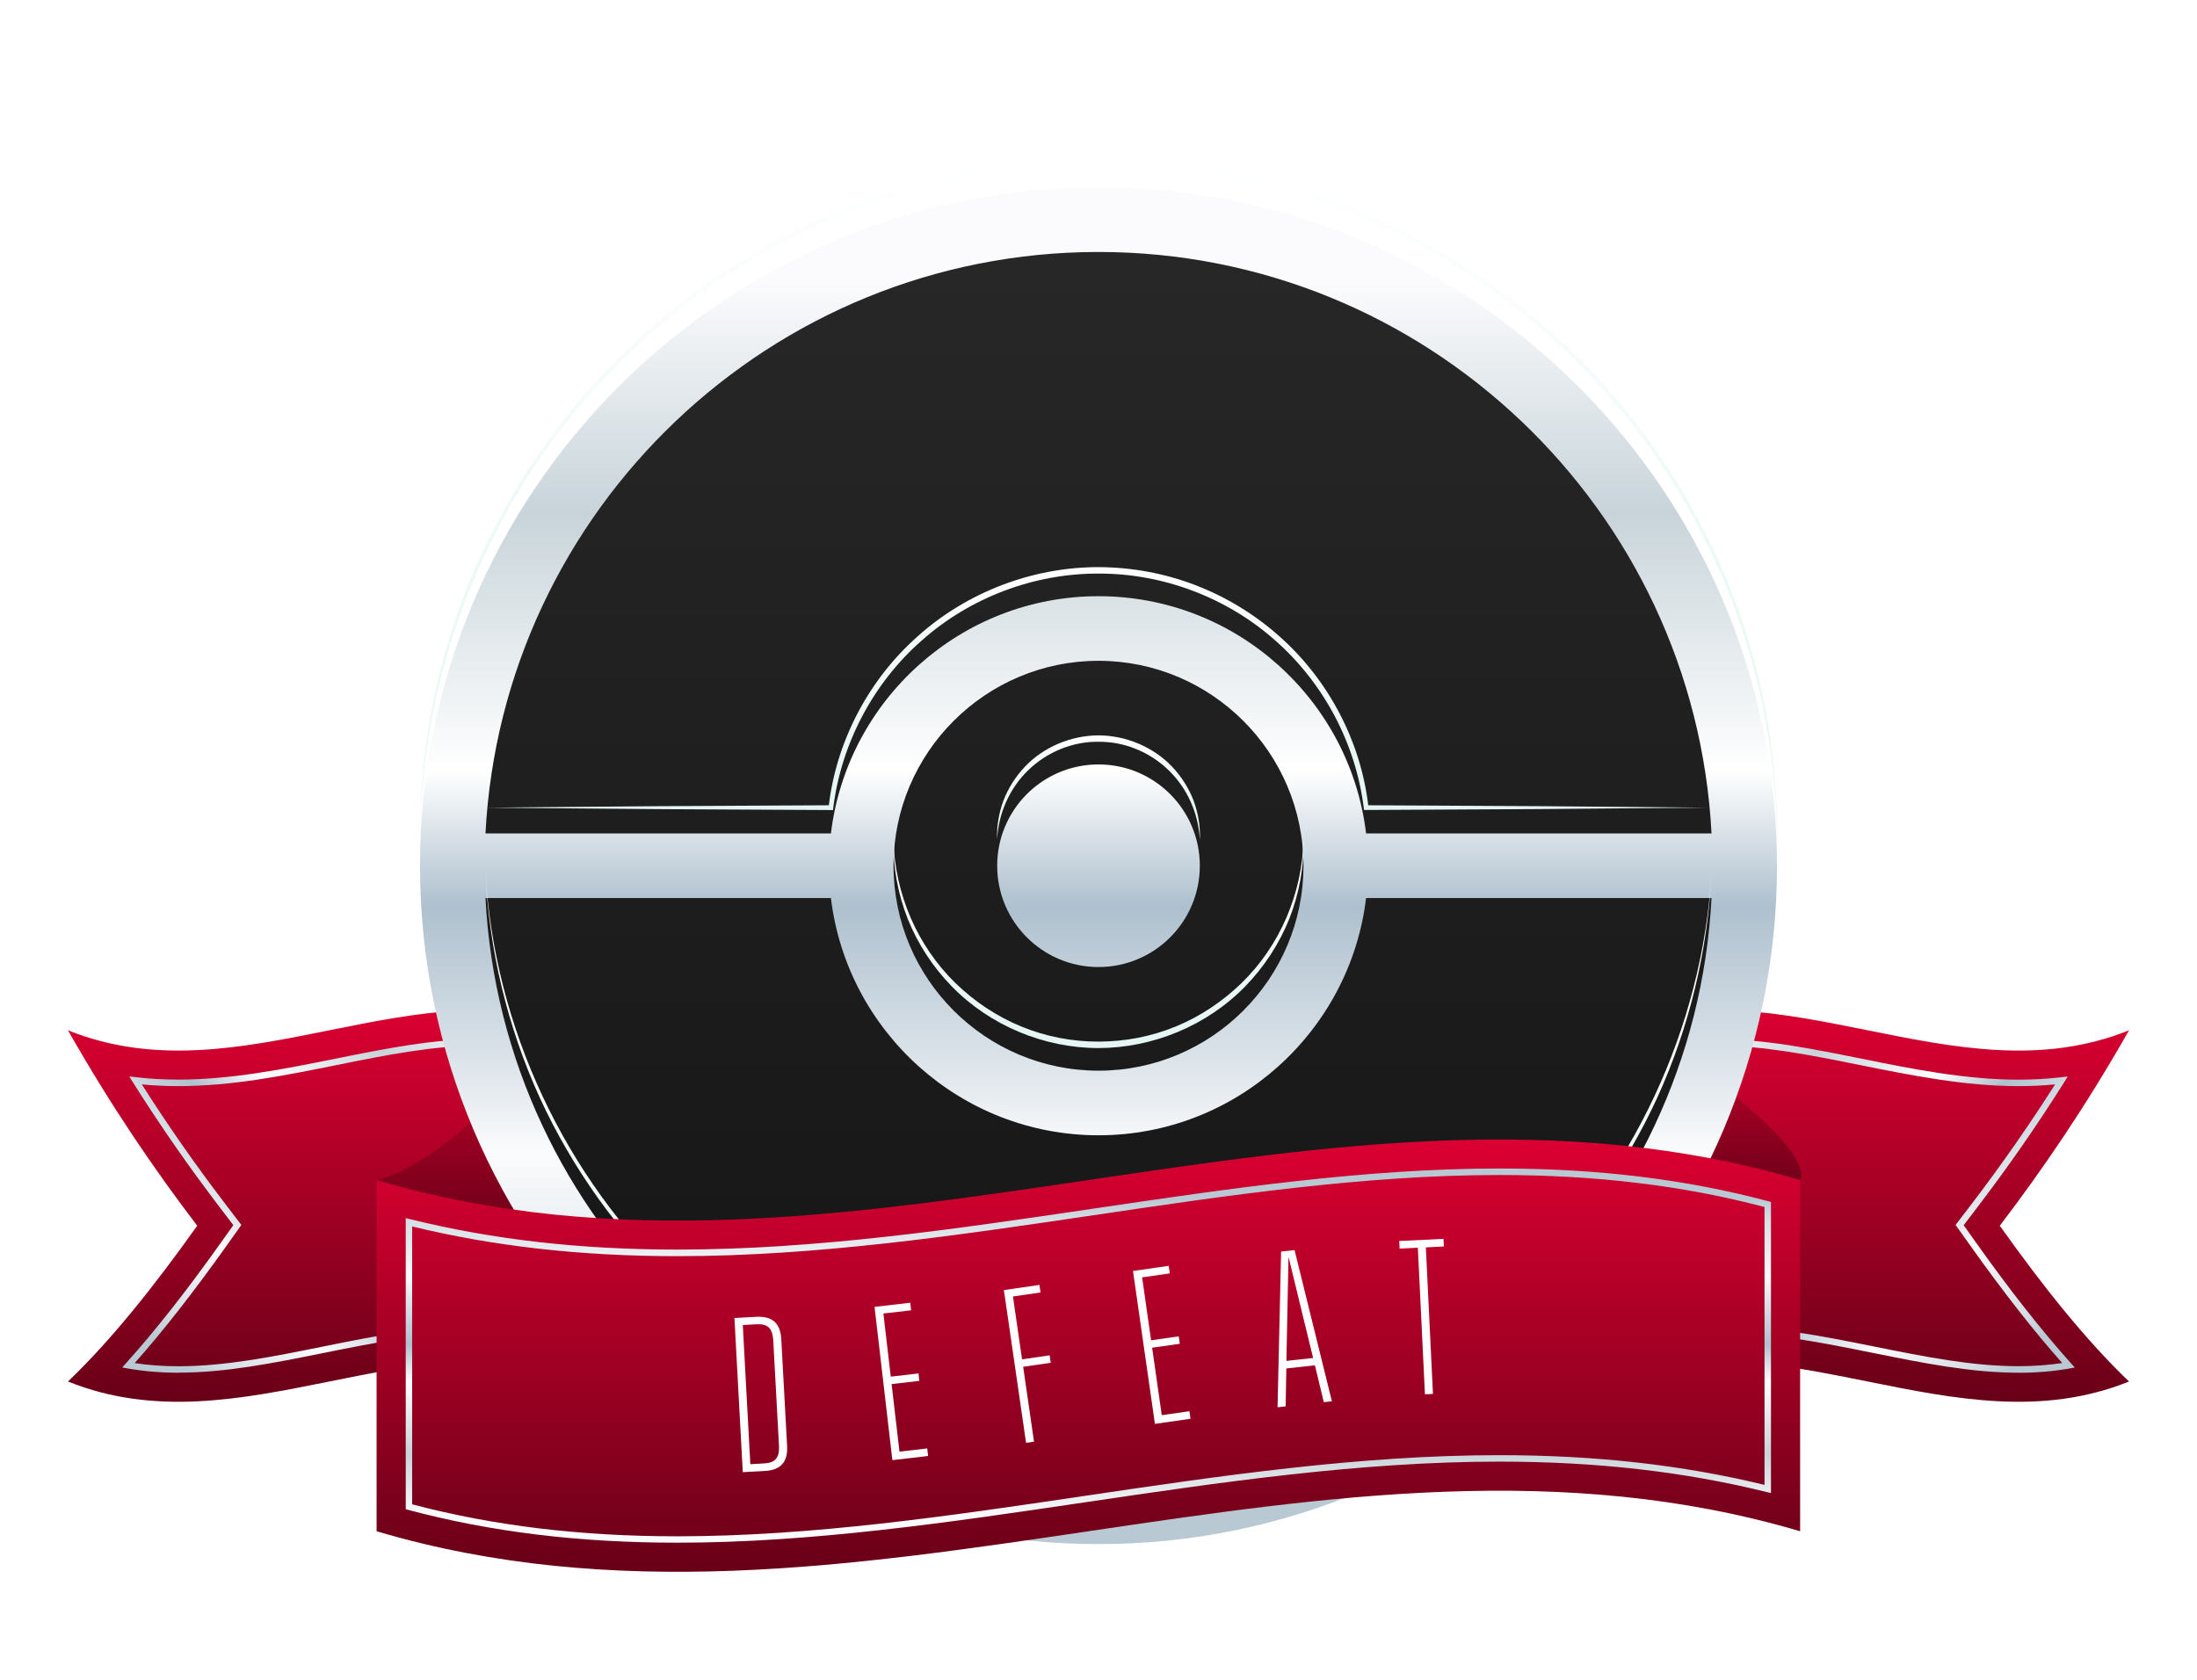 <?xml version="1.0" encoding="UTF-8"?><svg id="uuid-6876c22f-63ea-4ece-ab6b-a2bd6d03d7d5" xmlns="http://www.w3.org/2000/svg" xmlns:xlink="http://www.w3.org/1999/xlink" viewBox="0 0 340 260"><defs><linearGradient id="uuid-578b04ee-4e49-479b-a5bf-c1f4fc5672b9" x1="289.03" y1="216.97" x2="289.03" y2="156.33" gradientUnits="userSpaceOnUse"><stop offset="0" stop-color="#680017"/><stop offset="1" stop-color="#db0031"/></linearGradient><linearGradient id="uuid-72f432d7-dae2-4dc8-9cc9-064292d04e0e" x1="257.56" y1="158.15" x2="316.08" y2="216.67" gradientUnits="userSpaceOnUse"><stop offset=".07" stop-color="#fbfbfd"/><stop offset=".24" stop-color="#c8d4da"/><stop offset=".43" stop-color="#fff"/><stop offset=".53" stop-color="#aec0ce"/><stop offset=".66" stop-color="#e3e9ee"/><stop offset=".71" stop-color="#fafbfc"/><stop offset=".86" stop-color="#d6dfe6"/><stop offset=".92" stop-color="#b8c9d3"/></linearGradient><linearGradient id="uuid-131108e7-f5a2-484b-a792-911beb1bff0f" x1="-925.34" y1="216.97" x2="-925.34" y2="156.33" gradientTransform="translate(-874.37) rotate(-180) scale(1 -1)" xlink:href="#uuid-578b04ee-4e49-479b-a5bf-c1f4fc5672b9"/><linearGradient id="uuid-083392f3-1ae9-4019-a168-a2e19eb44685" x1="-956.81" y1="158.15" x2="-898.29" y2="216.67" gradientTransform="translate(-874.37) rotate(-180) scale(1 -1)" xlink:href="#uuid-72f432d7-dae2-4dc8-9cc9-064292d04e0e"/><linearGradient id="uuid-64d81de8-9758-4867-ab13-f98f79eb3803" x1="263.66" y1="185.6" x2="263.66" y2="155.47" gradientUnits="userSpaceOnUse"><stop offset="0" stop-color="#680017"/><stop offset="1" stop-color="#db0031"/></linearGradient><linearGradient id="uuid-e826aa32-b7db-442e-8891-c593994b25c7" x1="-2135.58" y1="191.24" x2="-2135.58" y2="155.47" gradientTransform="translate(-2060) rotate(-180) scale(1 -1)" xlink:href="#uuid-64d81de8-9758-4867-ab13-f98f79eb3803"/><linearGradient id="uuid-8d1c536f-8c77-4bbe-b59b-e3c86f5021a1" x1="170" y1="230" x2="170" y2="30" gradientUnits="userSpaceOnUse"><stop offset="0" stop-color="#141414"/><stop offset="1" stop-color="#282828"/></linearGradient><linearGradient id="uuid-fe03bbdf-86b7-4ca2-b25a-59d05c031979" x1="170" y1="25" x2="170" y2="235" gradientUnits="userSpaceOnUse"><stop offset=".07" stop-color="#fbfbfd"/><stop offset=".24" stop-color="#c8d4da"/><stop offset=".43" stop-color="#fff"/><stop offset=".53" stop-color="#aec0ce"/><stop offset=".66" stop-color="#e3e9ee"/><stop offset=".71" stop-color="#fafbfc"/><stop offset=".86" stop-color="#d6dfe6"/><stop offset=".92" stop-color="#b8c9d3"/></linearGradient><filter id="uuid-9f789a97-7273-46d7-9609-8a18fa9e17b7" filterUnits="userSpaceOnUse"><feOffset dx="0" dy="4"/><feGaussianBlur result="uuid-05ddbe0b-3cea-4239-b812-c55601ea0aac" stdDeviation="2"/><feFlood flood-color="#000" flood-opacity=".75"/><feComposite in2="uuid-05ddbe0b-3cea-4239-b812-c55601ea0aac" operator="in"/><feComposite in="SourceGraphic"/></filter><linearGradient id="uuid-524c8c87-b386-4a8d-b99c-75a16e3a23e8" x1="170" y1="24.5" x2="170" y2="130" gradientUnits="userSpaceOnUse"><stop offset="0" stop-color="#fff"/><stop offset="1" stop-color="#e3f5f2"/></linearGradient><linearGradient id="uuid-ed2de769-94c4-4017-80e3-fe8457ccb5a5" x1="170" y1="87.78" x2="170" y2="125.5" xlink:href="#uuid-524c8c87-b386-4a8d-b99c-75a16e3a23e8"/><linearGradient id="uuid-fc9bc0a3-1f54-4add-8a7e-5e75d38186dc" x1="170" y1="130" x2="170" y2="162.22" xlink:href="#uuid-524c8c87-b386-4a8d-b99c-75a16e3a23e8"/><linearGradient id="uuid-73c4574b-888e-45db-b767-423462e1ee64" x1="170" y1="135" x2="170" y2="225.5" xlink:href="#uuid-524c8c87-b386-4a8d-b99c-75a16e3a23e8"/><linearGradient id="uuid-15322d97-22d1-4a84-a7a0-c3928f301f60" x1="170" y1="113.82" x2="170" y2="130" xlink:href="#uuid-524c8c87-b386-4a8d-b99c-75a16e3a23e8"/><linearGradient id="uuid-38e696cc-69d3-4ded-96b4-bffa68f02b7e" x1="168.43" y1="243.28" x2="168.43" y2="176.37" xlink:href="#uuid-64d81de8-9758-4867-ab13-f98f79eb3803"/><linearGradient id="uuid-8ded5005-fa95-4c4d-9481-253781043361" x1="168.43" y1="238.78" x2="168.43" y2="180.87" xlink:href="#uuid-72f432d7-dae2-4dc8-9cc9-064292d04e0e"/></defs><path d="M329.48,213.83c-26.96,10.87-53.93-10.87-80.89,0v-54.36c26.96-10.87,53.93,10.87,80.89,0-6.67,11.75-13.33,21.5-20,30.25,6.67,9.37,13.33,17.74,20,24.11Z" fill="url(#uuid-578b04ee-4e49-479b-a5bf-c1f4fc5672b9)" stroke-width="0"/><path d="M312.38,212.47c-7.34,0-14.68-1.48-22.46-3.05-7.88-1.59-16.01-3.23-24.24-3.23-4.27,0-8.19.43-11.98,1.32l-.61.14v-45.01l.36-.11c3.79-1.14,7.8-1.7,12.24-1.7,7.34,0,14.68,1.48,22.46,3.05,7.88,1.59,16.01,3.23,24.24,3.23,2.26,0,4.47-.13,6.57-.37l1.04-.12-.56.89c-4.19,6.67-8.62,13.04-13.54,19.49l-2.01,2.64,1.92,2.7c5.32,7.48,10.13,13.59,14.68,18.66l.6.67-.89.16c-2.46.43-5.09.65-7.82.65ZM265.68,205.19c8.33,0,16.51,1.65,24.43,3.24,7.74,1.56,15.04,3.03,22.27,3.03,2.35,0,4.62-.17,6.76-.49-4.4-4.96-9.04-10.89-14.15-18.07l-2.35-3.3,2.46-3.22c4.68-6.14,8.92-12.22,12.94-18.54-1.82.18-3.72.27-5.66.27-8.33,0-16.51-1.65-24.43-3.24-7.74-1.56-15.04-3.03-22.28-3.03-4.2,0-8,.51-11.6,1.55v43.01c3.67-.81,7.47-1.2,11.59-1.2Z" fill="url(#uuid-72f432d7-dae2-4dc8-9cc9-064292d04e0e)" stroke-width="0"/><path d="M10.52,213.83c26.96,10.87,53.93-10.87,80.89,0,0-18.12,0-36.24,0-54.36-26.96-10.87-53.93,10.87-80.89,0,6.67,11.75,13.33,21.5,20,30.25-6.67,9.37-13.33,17.74-20,24.11Z" fill="url(#uuid-131108e7-f5a2-484b-a792-911beb1bff0f)" stroke-width="0"/><path d="M27.62,212.47c-2.73,0-5.37-.22-7.82-.65l-.89-.16.6-.67c4.56-5.07,9.36-11.18,14.68-18.66l1.92-2.7-2.01-2.64c-4.92-6.45-9.35-12.83-13.54-19.49l-.56-.89,1.04.12c2.1.25,4.31.37,6.57.37,8.23,0,16.36-1.64,24.23-3.22,7.79-1.57,15.14-3.05,22.47-3.05,4.44,0,8.45.55,12.24,1.7l.36.11v45.01l-.61-.14c-3.79-.89-7.71-1.32-11.98-1.32-8.23,0-16.37,1.64-24.23,3.22-7.79,1.57-15.13,3.05-22.47,3.05ZM20.86,210.98c2.14.33,4.41.49,6.76.49,7.24,0,14.54-1.47,22.27-3.03,7.92-1.6,16.11-3.25,24.44-3.25,4.12,0,7.92.39,11.59,1.2v-43.01c-3.59-1.04-7.39-1.55-11.6-1.55-7.24,0-14.54,1.47-22.27,3.03-7.92,1.6-16.11,3.25-24.44,3.25-1.93,0-3.83-.09-5.66-.27,4.01,6.32,8.25,12.4,12.94,18.54l2.46,3.22-2.35,3.3c-5.11,7.18-9.75,13.11-14.15,18.07Z" fill="url(#uuid-083392f3-1ae9-4019-a168-a2e19eb44685)" stroke-width="0"/><path d="M278.58,182.65c2.6-6.65-30-27.18-30-27.18v27.18s27.4,6.65,30,0Z" fill="url(#uuid-64d81de8-9758-4867-ab13-f98f79eb3803)" stroke-width="0"/><path d="M58.29,182.65c14.84-3.96,30-27.18,30-27.18,0,0,7.74,29.3,3.13,33.9s-27.13.06-33.13-6.72Z" fill="url(#uuid-e826aa32-b7db-442e-8891-c593994b25c7)" stroke-width="0"/><circle cx="170" cy="130" r="100" fill="url(#uuid-8d1c536f-8c77-4bbe-b59b-e3c86f5021a1)" stroke-width="0"/><path d="M170,25c-57.9,0-105,47.1-105,105s47.1,105,105,105,105-47.1,105-105S227.9,25,170,25ZM170,35c50.71,0,92.26,39.93,94.87,90h-53.46c-2.48-20.66-20.1-36.72-41.41-36.72s-38.93,16.07-41.41,36.72h-53.46c2.61-50.07,44.16-90,94.87-90ZM201.72,130c0,17.49-14.23,31.72-31.72,31.72s-31.72-14.23-31.72-31.72,14.23-31.72,31.72-31.72,31.72,14.23,31.72,31.72ZM170,225c-50.71,0-92.26-39.93-94.87-90h53.46c2.48,20.66,20.1,36.72,41.41,36.72s38.93-16.07,41.41-36.72h53.46c-2.61,50.07-44.16,90-94.87,90ZM185.68,130c0,8.66-7.02,15.68-15.68,15.68s-15.68-7.02-15.68-15.68,7.02-15.68,15.68-15.68,15.68,7.02,15.68,15.68Z" fill="url(#uuid-fe03bbdf-86b7-4ca2-b25a-59d05c031979)" filter="url(#uuid-9f789a97-7273-46d7-9609-8a18fa9e17b7)" stroke-width="0"/><path d="M275,130c-.07-27.53-11.54-54.68-31.02-73.98-9.71-9.67-21.31-17.42-33.97-22.64-12.65-5.24-26.33-7.91-40.01-7.89-13.68-.02-27.36,2.65-40.01,7.89-12.65,5.22-24.26,12.97-33.97,22.64-19.49,19.3-30.95,46.45-31.02,73.98-.08-13.74,2.56-27.52,7.78-40.26,5.25-12.74,13.05-24.41,22.78-34.18,9.73-9.77,21.38-17.62,34.12-22.94,12.73-5.33,26.52-8.09,40.33-8.12,13.81.03,27.6,2.79,40.33,8.12,12.73,5.31,24.39,13.17,34.12,22.93,9.73,9.77,17.53,21.44,22.78,34.18,5.22,12.75,7.86,26.52,7.78,40.26Z" fill="url(#uuid-524c8c87-b386-4a8d-b99c-75a16e3a23e8)" stroke-width="0"/><path d="M264.87,125l-26.73.23-26.73.14h-.32s-.04-.32-.04-.32c-1.23-9.93-6.19-19.32-13.69-25.91-7.46-6.64-17.38-10.4-27.36-10.36-9.98-.04-19.9,3.72-27.36,10.36-7.51,6.59-12.46,15.98-13.69,25.91l-.04.33h-.32s-26.73-.14-26.73-.14l-26.73-.23,26.73-.23,26.73-.14-.36.32c1.13-10.13,6.17-19.75,13.82-26.5,7.6-6.81,17.74-10.69,27.96-10.68,5.1.02,10.2.95,14.96,2.78,4.76,1.82,9.19,4.52,12.99,7.9,7.65,6.75,12.69,16.37,13.82,26.5l-.36-.32,26.73.14,26.73.23Z" fill="url(#uuid-ed2de769-94c4-4017-80e3-fe8457ccb5a5)" stroke-width="0"/><path d="M201.72,130c.11,4.15-.67,8.34-2.2,12.23-1.56,3.88-3.9,7.46-6.83,10.46-5.87,6.03-14.25,9.52-22.69,9.53-8.44,0-16.82-3.5-22.69-9.53-2.94-3.01-5.28-6.58-6.83-10.46-1.53-3.89-2.3-8.07-2.2-12.23.18,8.31,3.69,16.42,9.57,22.15,2.94,2.85,6.4,5.18,10.19,6.73,3.78,1.56,7.87,2.35,11.96,2.34,4.09,0,8.18-.78,11.96-2.34,3.79-1.55,7.25-3.88,10.19-6.73,5.89-5.73,9.39-13.84,9.57-22.15Z" fill="url(#uuid-fc9bc0a3-1f54-4add-8a7e-5e75d38186dc)" stroke-width="0"/><path d="M264.87,135c-.55,12.01-3.4,23.92-8.39,34.88-5.03,10.95-12.16,20.93-20.9,29.24-8.73,8.32-19.04,14.99-30.24,19.49-11.19,4.52-23.26,6.85-35.34,6.88-12.08-.03-24.15-2.36-35.34-6.88-11.2-4.5-21.51-11.17-30.24-19.49-8.74-8.31-15.87-18.3-20.9-29.24-5-10.97-7.85-22.88-8.39-34.88,1.36,24.03,12.29,47.23,29.75,63.64,8.71,8.22,18.97,14.79,30.09,19.2,11.12,4.43,23.08,6.68,35.03,6.66,11.96.02,23.92-2.23,35.03-6.66,11.12-4.41,21.38-10.98,30.09-19.2,17.46-16.42,28.39-39.62,29.75-63.65Z" fill="url(#uuid-73c4574b-888e-45db-b767-423462e1ee64)" stroke-width="0"/><path d="M154.32,130c-.11-2.06.25-4.14.97-6.09.75-1.95,1.9-3.74,3.35-5.27,2.91-3.05,7.13-4.8,11.36-4.82,4.23.02,8.45,1.77,11.36,4.82,1.45,1.52,2.6,3.32,3.35,5.27.72,1.95,1.08,4.04.97,6.09-.2-4.11-1.96-8.04-4.87-10.82-2.88-2.79-6.83-4.41-10.82-4.37-3.99-.05-7.94,1.58-10.82,4.36-2.9,2.77-4.67,6.71-4.86,10.82Z" fill="url(#uuid-15322d97-22d1-4a84-a7a0-c3928f301f60)" stroke-width="0"/><path d="M278.58,237.01c-73.43-21.74-146.86,21.74-220.3,0,0-18.12,0-36.24,0-54.36,73.43,21.74,146.86-21.74,220.3,0v54.36Z" fill="url(#uuid-38e696cc-69d3-4ded-96b4-bffa68f02b7e)" stroke-width="0"/><path d="M104.84,238.78h0c-15.22,0-28.85-1.66-41.68-5.08l-.37-.1v-45.06l.62.15c12.84,3.18,26.4,4.72,41.43,4.72,21.53,0,43.24-3.21,64.24-6.32,20.69-3.06,42.07-6.23,62.94-6.23,15.23,0,28.86,1.66,41.68,5.08l.37.1v45.06l-.62-.15c-12.84-3.18-26.39-4.72-41.43-4.72-21.53,0-43.25,3.21-64.26,6.32-20.68,3.06-42.06,6.23-62.93,6.23ZM63.79,232.84c12.63,3.33,26.06,4.95,41.05,4.95h0c20.79,0,42.14-3.16,62.78-6.22,21.04-3.12,42.8-6.34,64.4-6.34,14.88,0,28.32,1.51,41.05,4.6v-43.01c-12.63-3.33-26.06-4.95-41.05-4.95-20.8,0-42.14,3.16-62.79,6.22-21.05,3.12-42.8,6.34-64.4,6.34-14.88,0-28.32-1.51-41.05-4.6v43.01Z" fill="url(#uuid-8ded5005-fa95-4c4d-9481-253781043361)" stroke-width="0"/><path d="M113.65,204l3.38-.18c2.19-.12,3.73.7,3.88,3.46l.9,16.54c.15,2.76-1.29,3.74-3.48,3.86l-3.38.18-1.29-23.86ZM118.26,226.51c1.73-.09,2.35-.88,2.3-2.63l-.9-16.54c-.14-1.75-.84-2.46-2.57-2.37l-2.14.12,1.17,21.54,2.14-.12Z" fill="#fff" stroke-width="0"/><path d="M135.33,202.28l5.53-.64.14,1.17-4.29.5,1.14,9.77,4.29-.5.13,1.15-4.29.5,1.22,10.46,4.29-.5.14,1.17-5.53.64-2.76-23.73Z" fill="#fff" stroke-width="0"/><path d="M155.36,199.68l5.5-.8.17,1.17-4.27.62,1.41,9.73,4.27-.62.17,1.15-4.27.62,1.68,11.59-1.23.18-3.43-23.64Z" fill="#fff" stroke-width="0"/><path d="M175.35,196.72l5.51-.79.17,1.17-4.28.61,1.39,9.74,4.28-.61.16,1.15-4.28.61,1.49,10.44,4.28-.61.17,1.17-5.51.79-3.39-23.66Z" fill="#fff" stroke-width="0"/><path d="M198.24,193.72l2.1-.23,5.78,23.4-1.25.14-1.38-5.71-4.42.49-.11,5.87-1.25.14.55-24.09ZM203.21,210.18l-3.78-15.55h-.03s-.32,16.01-.32,16.01l4.13-.45Z" fill="#fff" stroke-width="0"/><path d="M219.41,193.12l-2.81.14-.06-1.18,6.85-.33.06,1.18-2.79.14,1.1,22.68-1.24.06-1.1-22.68Z" fill="#fff" stroke-width="0"/></svg>